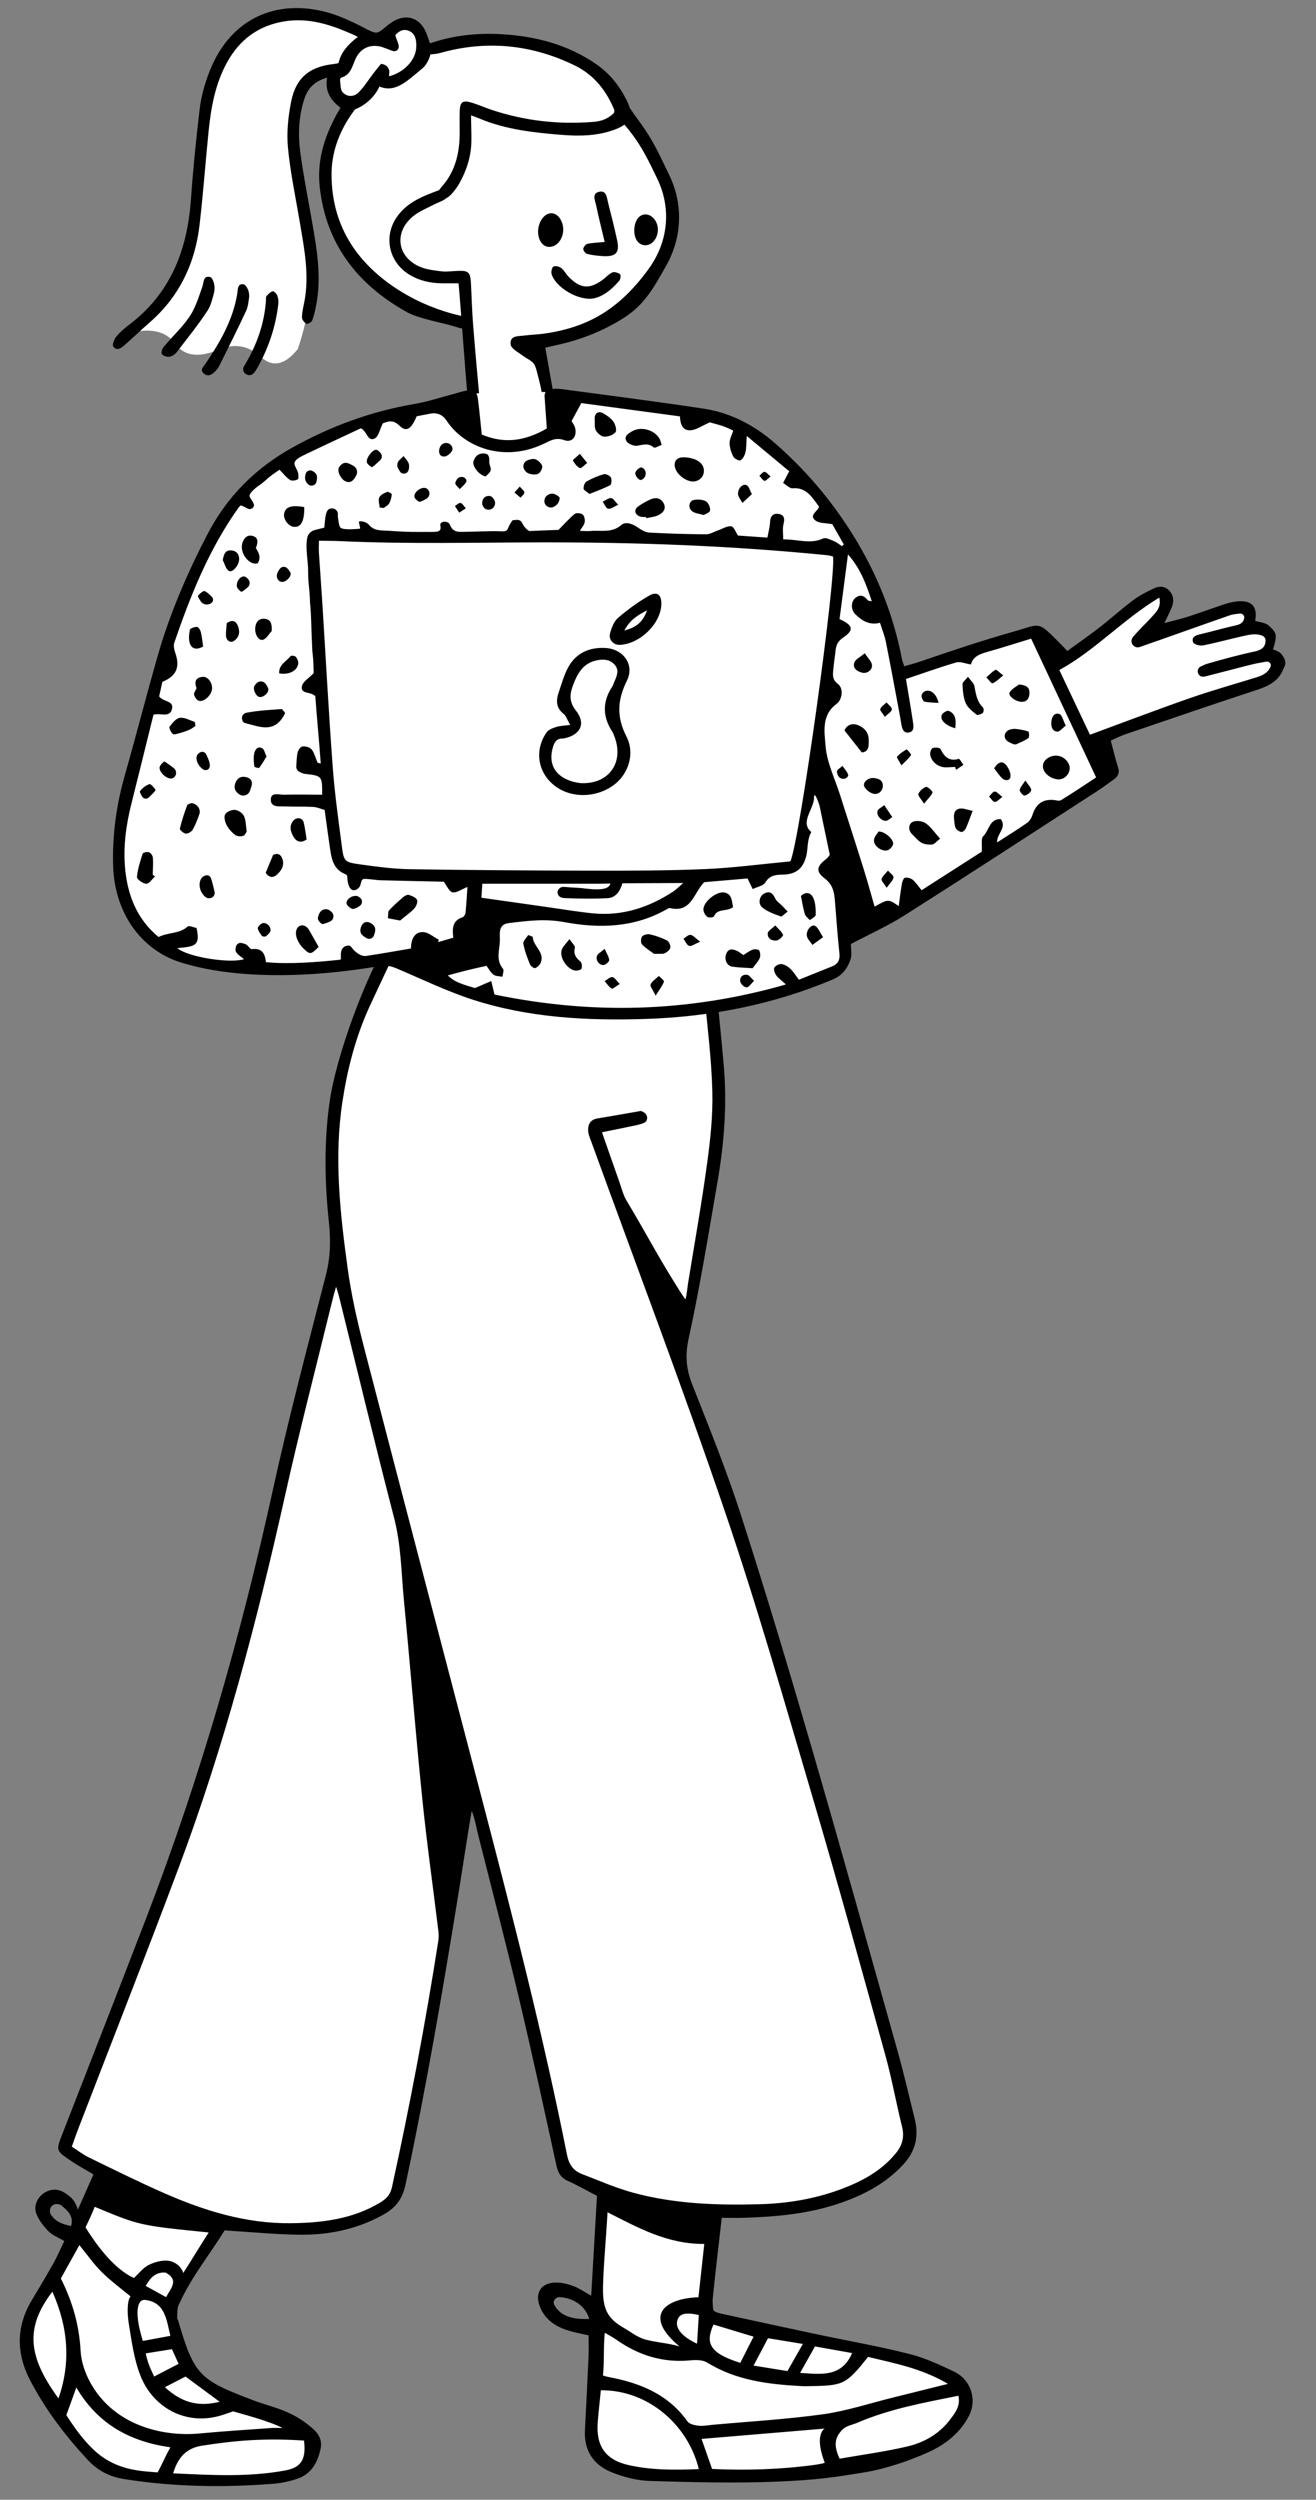 <svg viewBox="129.774 48.05 480.645 912.95" xmlns="http://www.w3.org/2000/svg" overflow="visible">
    <rect x="129.774" y="48.05" width="480.645" height="912.95" fill="#808080" stroke="none"/>
    <g id="Master/Character/Standing" stroke="none" stroke-width="1" fill="none" fill-rule="evenodd">
        <g id="Bottom/Standing" transform="translate(39, 389) scale(1 1)">
            <g id="Bottom/Standing/Crossed legs" stroke="none" stroke-width="1" fill="none" fill-rule="evenodd">
                <path d="M101,519.009 L117.455,548.028 C127.111,559.332 139.438,564.983 154.437,564.983 C176.935,564.983 199.279,565.696 204.402,557.863 C209.524,550.03 192.936,539.519 188.048,539.519 C183.161,539.519 161.818,527.875 159.965,524.943 C158.73,522.988 156.554,515.34 153.437,501.997 L172.765,470.976 C208.79,474.077 229.723,470.8 235.564,461.144 C241.405,451.488 249.031,407.325 258.442,328.654 L264.147,314.311 L297.506,451.825 L312.844,459.148 L309.362,486.253 L306.364,551.371 C311.028,560.484 325.021,564.373 348.343,563.039 C383.327,561.037 428.964,563.039 442.516,540.768 C451.365,528.263 420.64,516.674 350.342,506 L352.608,466.973 C389.078,467.009 412.756,458.353 423.642,441.005 C423.642,440.048 416.306,411.744 401.633,356.091 L357.191,205.599 L337.47,152.019 L345.518,124.317 C352.504,86.722 355.243,63.663 353.732,55.142 C351.467,42.36 351.169,9.614 348.343,3.925 C346.46,0.133 309.173,-0.912 236.482,0.792 C222.995,26.825 215.794,44.941 214.881,55.142 C213.512,70.443 213.512,109.886 214.881,120.687 C212.265,129.402 199.788,179.414 177.45,270.724 C140.037,379.419 119.443,435.833 115.668,439.964 C111.893,444.096 116.947,448.049 130.83,451.825 L111.567,488.988 L102.186,506 L101,519.009 Z" id="Fill" fill="#FFF"/>
                <path d="M438.036,542.373 C434.046,547.81 428.449,551.065 422.163,552.532 C413.952,554.449 405.559,555.57 397.43,557 C395.1,552.046 395.713,549.048 398.574,546.276 C399.945,544.948 402.025,544.658 403.76,543.921 C415.894,538.756 427.713,536.654 440.825,534 C441.59,537.79 439.702,540.101 438.036,542.373 M392,558.492 C391.324,558.783 389.367,559.111 387.941,559.303 C375.706,560.943 363.417,561.322 350.847,560.75 C349.503,556.915 348.359,553.649 347,549.772 C362.249,548.495 377.136,547.246 392,546 C392,546 387.961,547.956 392,558.492 M341.882,543.399 C334.805,533.453 324.524,529.314 313.054,527.174 C312.295,527.033 312.438,527.022 311,526.627 C311.523,521.424 311.124,516.395 311.666,511 C313.351,512.007 314.678,512.689 315.885,513.539 C324.005,519.253 332.894,522.061 342.934,521.078 C344.956,520.88 347.454,520.901 349.063,521.895 C359.615,528.414 371.372,529.834 383.359,530.48 C384.53,530.544 385.707,530.51 386.881,530.492 C398.891,530.299 399.803,529.843 407.826,519.829 C417.367,522.138 427.273,523.934 437,529.672 C429.681,531.493 423.353,533.078 417.02,534.641 C408.498,536.745 400.076,539.555 391.427,540.762 C378.092,542.625 364.601,543.387 351.175,544.609 C349.424,544.77 347.644,545.131 345.925,544.951 C344.511,544.802 342.587,544.391 341.882,543.399 M320.358,559.335 C311.852,557.413 308.372,552.292 309.092,543.543 C309.41,539.677 309.846,535.82 310.223,532.001 C327.657,531.891 342.142,544.808 346,560.806 C337.092,561.164 328.641,561.205 320.358,559.335 M346,504.516 C345.806,507.699 345.607,510.97 345.361,515 C339.866,512.479 337.361,509.302 338.139,506.559 C338.85,504.05 340.971,503.422 346,504.516 M311.021,493.827 C311.268,485.107 312.157,476.355 312.663,467 C323.927,472.7 334.521,478.653 348,478.566 C347.245,485.463 346.554,491.785 345.871,498.031 C333.073,498.504 325.724,505.061 338.967,516 C334.684,514.665 328.519,514.383 325.171,513.035 C322.848,512.098 320.802,510.487 318.606,509.224 C312.634,505.788 310.778,502.369 311.021,493.827 M351.365,508 C356.022,509.408 360.728,510.832 366,512.427 C364.223,515.938 362.666,519.009 361.152,522 C349.984,518.471 348.274,514.89 351.365,508 M384,515.086 C382.01,518.594 380.343,521.532 378.376,525 C374.462,524.365 370.563,523.734 366,522.994 C367.979,519.248 369.542,516.291 371.28,513 C375.455,513.685 379.371,514.327 384,515.086 M388.422,516 C393.293,516.87 397.488,517.619 402,518.425 C398.113,527.376 390.73,526.132 383,525.666 C385.042,522.025 386.609,519.232 388.422,516 M295.306,498.005 C300.423,498.333 304.675,501.375 306,505.963 C299.414,506.274 295.255,504.623 293.224,500.841 C292.49,499.473 293.66,497.9 295.306,498.005 M250.83,368.059 C246.128,398.136 240.455,428.026 233.948,457.766 C233.316,460.652 231.853,462.114 229.609,463.463 C219.529,469.518 208.411,470.877 196.948,470.996 C180.578,471.165 165.378,466.453 150.644,459.975 C141.362,455.894 132.274,451.369 123.152,446.937 C121.098,445.939 119.263,444.489 117,443.036 C117.835,440.714 118.509,438.718 119.266,436.755 C131.534,404.899 144.049,373.135 156.03,341.172 C172.702,296.699 184.725,250.881 195.04,204.565 C200.127,181.725 206.022,159.064 211.574,136.328 C211.985,134.637 212.731,131.583 213.522,129 C214.251,131.078 214.692,132.931 214.927,133.88 C221.504,160.38 227.843,186.94 234.703,213.366 C237.288,223.325 237.324,233.445 238.295,243.51 C240.62,267.594 242.535,291.72 244.986,315.79 C246.646,332.086 248.946,348.317 250.921,364.582 C251.06,365.723 251.007,366.922 250.83,368.059 M157.704,489.179 C156.853,486.388 154.172,484.909 152.188,484.7 C149.855,484.454 147.159,485.201 145.015,486.282 C143.019,487.287 141.542,489.295 139.686,491 C131.867,487.485 125.214,477.659 122,472.514 C122,472.514 124.225,468.09 125.346,465 C141.782,471.848 141.782,471.848 167,474.375 C163.932,479.127 160.592,484.705 157.704,489.179 M156,522.348 C153.188,523.811 150.558,525.178 147.055,527 C146.268,525.065 144.944,523.048 144,518.538 C147.589,517.962 150.512,517.492 153.576,517 C154.429,518.883 155.117,520.402 156,522.348 M171,536.212 C163.004,538.205 157.017,536.414 151,530.879 C154.011,529.328 156.465,528.064 158.534,527 C162.685,530.067 166.388,532.804 171,536.212 M144,493.903 C145.795,490.72 147.666,488.808 151.25,489.015 C156.16,491.705 153.386,494.464 151.422,498 C148.912,496.614 146.636,495.358 144,493.903 M153,512.131 C149.986,512.692 142.945,514 142.945,514 C140.21,505.142 140.894,501.475 141.79,499.969 C142.196,499.291 142.992,498.921 143.776,499.014 C151.035,499.872 151.521,506.018 153,512.131 M194,545.788 C192.579,545.788 191.151,545.7 189.737,545.802 C181.021,546.43 172.293,546.972 163.594,547.79 C150.339,549.035 132.416,544.982 123.727,529.136 C121.835,525.687 120.428,521.57 120.22,517.684 C119.722,508.391 117.324,499.772 113,491.184 C115.095,487.412 117.31,483.425 119.767,479 C122.764,482.669 125.071,486.002 127.899,488.812 C130.765,491.66 134.925,494.86 138.457,497.723 C137.183,499.16 137.208,503.897 137.782,507.472 C138.82,513.934 139.691,520.604 142.051,526.635 C146.794,538.746 159.124,544.99 171.507,541.192 C173.602,540.549 175.935,539.698 175.935,539.698 C177.868,540.355 188.545,542.996 194,545.788 M201.802,550.369 C202.711,557.526 200.504,560.258 194.975,561.285 C181.587,563.771 168.118,563.014 154,562.337 C155.871,556.198 159.059,553.111 164.562,552.245 C177.38,550.225 187.965,549.483 201.802,550.369 M129.176,557.034 C124.236,553.923 119.463,548.1 115,541.088 C116.064,538.149 117.181,535.06 118.65,531 C126.601,544.479 138.259,550.728 153,552.846 C151.202,556.039 149.715,559.563 148.34,562 C143.364,561.589 136.223,561.472 129.176,557.034 Z M112.138,535 C101.384,520.219 99.469,509.563 109.909,496 C115.689,509.074 116.708,521.766 112.138,535 M109.191,467.537 C108.948,467.102 108.97,466.534 109.075,465.926 C109.277,464.735 110.411,463.892 111.679,464.011 C112.273,464.068 112.81,464.187 113.174,464.49 C115.381,466.333 117.82,468.314 116.732,472 C113.411,471.416 110.686,470.21 109.191,467.537 M422.851,518.737 C411.535,515.89 400.013,513.874 388.589,511.452 C377.55,509.112 366.53,506.69 355.499,504.317 C353.989,503.992 352.031,503.64 351.286,502.726 C351.286,502.726 350.93,500.057 351.094,498.426 C352.07,488.766 353.233,479.126 354.375,469.033 C357.431,469.033 359.928,469.1 362.42,469.022 C374.533,468.647 386.542,467.546 398.084,463.488 C406.633,460.481 414.419,456.355 420.717,449.516 C425.314,444.523 426.401,439.057 424.823,432.749 C422.791,424.613 420.929,416.429 418.663,408.358 C408.33,371.538 398.083,334.691 387.408,297.969 C379.075,269.309 370.515,240.705 361.372,212.297 C356.177,196.153 349.78,180.385 343.568,164.59 C341.365,158.985 340.961,153.995 342.296,147.88 C346.413,129.023 349.501,109.935 352.791,90.902 C355.227,76.817 356.378,62.619 355.125,48.322 C354.239,38.208 353.193,28.106 352.22,17.999 C351.663,12.205 351.11,6.412 350.495,0 L350.432,0 C348.607,0 347.043,1.197 346.429,2.919 C346.345,3.156 346.252,3.394 346.151,3.636 C346.108,3.738 346.056,3.84 346.009,3.943 C346.024,3.939 346.038,3.936 346.053,3.931 C346.797,10.71 347.539,16.652 348.085,22.612 C349.154,34.276 350.64,45.938 350.941,57.627 C351.167,66.354 350.231,75.181 349.046,83.858 C347.041,98.553 344.438,113.165 342.059,127.807 C341.906,128.746 341.607,132.007 341.122,133.6 C340.028,132.236 337.659,128.321 337.028,127.311 C330.731,117.222 325.823,107.837 319.679,97.658 C318.393,95.525 317.789,92.97 316.943,90.584 C314.869,84.732 312.837,78.866 310.635,72.568 C314.143,71.853 317.318,71.234 320.48,70.554 C322.383,70.145 324.356,69.852 326.116,69.09 C326.299,69.01 326.461,68.883 326.608,68.721 C327.548,67.693 327.183,66.01 325.972,65.322 C325.688,65.16 325.4,65.004 325.106,64.859 C324.808,64.712 324.339,64.875 323.957,64.941 C318.974,65.799 314,66.706 309.009,67.516 C306.31,67.953 305.459,69.779 305.588,72.118 C305.66,73.437 306.275,74.744 306.739,76.023 C323.049,120.952 340.052,165.642 355.465,210.876 C367.288,245.572 377.364,280.879 387.735,316.056 C396.892,347.119 405.473,378.354 414.109,409.567 C416.501,418.209 418.084,427.071 420.234,435.783 C421.167,439.566 420.315,442.592 417.887,445.536 C412.467,452.109 405.277,455.858 397.516,458.719 C388.101,462.188 378.271,463.779 368.316,464.058 C352.708,464.496 337.097,463.975 321.924,459.827 C315.571,458.091 309.477,455.389 303.303,453.029 C300.156,451.825 298.558,449.503 297.873,446.063 C289.137,402.219 277.997,358.947 266.711,315.713 C252.37,260.781 237.914,205.88 223.676,150.923 C221.232,141.491 219.076,131.918 217.752,122.277 C214.966,102.005 212.716,81.655 215.877,61.159 C217.7,49.33 220.651,37.845 225.621,26.93 C227.302,23.235 235.258,6.377 236.876,2.92 C236.882,2.92 236.887,2.92 236.892,2.919 C236.673,2.312 236.397,1.72 236.085,1.137 C235.492,0.027 233.903,0.006 233.246,1.078 L233.23,1.105 C224.246,15.651 213.478,44.871 211.132,61.649 C209.091,76.247 209.354,90.865 210.905,105.475 C211.59,111.929 211.482,118.176 209.837,124.59 C203.098,150.862 196.14,177.1 190.343,203.587 C178.76,256.503 163.835,308.381 144.416,358.941 C134.201,385.536 123.781,412.053 113.474,438.614 C111.22,444.423 111.218,444.504 116.459,448.072 C119.132,449.894 121.996,451.434 124.893,453.173 C123.096,457.165 120.948,462.185 119.218,466.033 C118.029,462.242 116.435,461.317 114.736,460.127 C112.308,458.427 109.649,458.265 107.036,459.851 C104.588,461.338 102.941,464.576 104.024,467.449 C104.933,469.862 106.687,472.1 108.518,473.972 C109.94,475.427 112.058,476.2 114.247,477.501 C112.92,480.258 111.797,482.925 110.394,485.435 C107.823,490.034 105.122,494.562 102.412,499.08 C96.56,508.835 96.673,518.649 101.899,528.608 C107.475,539.235 114.679,548.666 122.805,557.427 C126.375,561.278 130.736,563.583 135.963,564.416 C154.155,567.315 172.426,567.597 190.744,566.142 C193.627,565.913 196.541,565.257 199.293,564.349 C204.483,562.637 206.797,558.381 207.858,553.373 C208.854,548.669 205.428,546.214 202.367,543.887 C200.07,542.142 197.434,540.731 194.763,539.625 C191.173,538.138 187.361,537.2 183.718,535.83 C163.649,528.289 161.724,526.677 155.822,506.498 C155.712,506.124 155.446,505.748 155.473,505.39 C155.586,503.893 155.425,502.243 156.005,500.934 C160.532,490.726 167.615,482.14 172.79,473.628 C182.779,474.226 191.694,475.136 200.615,475.2 C211.046,475.276 221.096,473.167 230.427,468.077 C235.092,465.532 237.694,462.49 238.916,456.755 C246.36,421.801 252.383,386.603 258.102,351.343 C259.597,342.127 261.468,329.62 263.042,320.417 C264.203,323.077 264.822,326.831 265.234,328.463 C270.287,348.521 275.509,368.54 280.281,388.665 C285.1,408.979 289.517,429.39 293.966,449.791 C294.558,452.508 295.547,454.372 298.163,455.548 C301.681,457.131 305.045,459.058 308.815,461.014 C308.12,472.972 307.426,484.913 306.698,497.462 C303.989,495.961 302.231,494.707 300.276,493.979 C298.309,493.246 296.154,492.699 294.072,492.664 C288.478,492.569 285.923,496.341 287.996,501.548 C289.895,506.316 293.8,508.827 298.479,510.235 C300.846,510.948 303.295,511.383 305.744,511.952 C305.744,514.779 305.838,517.301 305.727,519.816 C305.325,528.785 304.85,537.752 304.411,546.718 C304.051,554.067 307.565,559.279 314.072,561.914 C318.497,563.705 323.423,564.992 328.162,565.128 C343.356,565.568 358.58,566.003 373.772,565.402 C389.185,564.793 395.319,563.813 406.82,561.927 C414.137,560.726 422.952,557.745 429.782,554.658 C436.097,551.803 441.335,547.698 444.608,541.461 C447.762,535.449 445.377,528.144 439.262,525.214 C433.957,522.671 428.509,520.161 422.851,518.737 Z" id="Stroke" fill="#000"/>
            </g>
        </g>
        <g id="Head" transform="translate(195, 0) scale(1 1)">
            <g id="Head/Ponytail" stroke="none" stroke-width="1" fill="none" fill-rule="evenodd">
                <path d="M46.117,53.139 C60.806,54.413 71.57,58.441 78.408,65.224 L77,58.993 L77.727,58.69 C82.724,56.643 85.757,56.169 86.826,57.267 C87.946,58.418 89.181,61.843 90.531,67.543 C101.459,63.37 109.667,61.551 115.154,62.085 L116.278,62.201 C125.606,63.218 150.739,67.177 156.826,77.52 C159.636,82.296 161.411,85.981 162.15,88.576 C176.486,102.658 182.088,119.248 178.957,138.344 C176.085,155.865 160.715,166.988 132.848,171.714 L132,171.855 L134.132,194.884 C135.321,197.133 136,199.732 136,202.5 C136,211.06 129.508,218 121.5,218 C113.492,218 107,211.06 107,202.5 C107,200.113 107.505,197.853 108.406,195.833 L108.296,192.242 C107.919,180.503 107.434,171.098 106.841,164.024 L104.808,166.666 L103.417,166.265 C84.579,160.776 72.878,154.69 68.315,148.009 L67.514,146.809 C60.423,136.313 46.254,119.293 60.754,87.1 C56.456,81.35 55.369,76.804 57.494,73.461 C51.546,73.662 47.754,75.317 46.117,78.426 L45.968,78.714 C43.55,83.507 40.35,94.943 45.941,121.735 L46.117,122.568 C50.084,141.2 49.23,158.847 43.553,175.508 C38.901,181.315 34.46,182.334 30.229,178.564 L30.018,178.371 C25.723,174.376 20.768,173.422 15.153,175.508 C7.722,178.796 2.326,178.237 -1.034,173.831 L-1.209,173.596 C-4.555,168.976 -10.243,167.688 -18.272,169.732 L-16.761,168.263 C-5.049,156.821 1.691,148.883 3.458,144.449 C6.221,137.516 9.136,77.999 13.144,73.461 C17.152,68.923 24.082,51.228 46.117,53.139 Z" id="Path" fill="#FFF"/>
                <path d="M53.018,52.219 C58.231,53.46 63.224,55.922 68.069,58.325 C72.391,60.468 72.213,60.743 75.846,57.695 C76.948,56.77 78.156,55.887 79.457,55.295 C83.763,53.339 87.835,54.804 89.991,59.062 C90.709,60.478 91.133,62.043 91.822,63.889 C100.343,60.947 108.965,60.048 117.709,60.532 C130.248,61.225 142.079,64.253 152.58,71.519 C157.501,74.925 161.059,79.469 163.683,84.73 C164.163,85.694 164.519,86.583 164.747,87.405 C165.565,88.653 166.584,90.127 167.888,91.878 C173.487,99.394 175.666,104.742 179.183,111.941 C184.176,122.165 184.176,134.344 178.024,145.195 C173.546,153.096 170.232,159.302 162.605,164.152 C154.868,169.072 146.435,172.325 137.468,174.211 C136.434,174.429 135.411,174.701 133.935,175.055 C134.886,180.408 135.801,185.544 136.71,190.682 C137.089,192.826 137.468,194.971 137.822,197.12 C138.113,198.889 138.844,201.268 136.51,201.736 C134.34,202.261 133.887,199.266 133.416,196.646 C132.455,191.305 132.869,191.745 131.802,187.476 C130.15,180.871 130.311,180.858 127.47,179.075 C126.812,178.785 124.847,177.312 123.461,176.388 C122.816,175.959 122.228,175.455 121.739,174.854 C121.33,174.351 121.208,174.027 121.259,173.13 C121.404,170.569 124.112,170.88 126.008,170.623 C128.345,170.307 130.718,170.262 133.056,169.951 C150.001,167.693 161.261,160.475 171.493,146.526 C179.332,135.84 179.799,123.468 174.744,113.148 C171.743,107.021 168.969,100.658 162.827,93.568 C161.969,94.215 160.857,94.789 159.482,95.312 C153.25,97.681 146.672,97.847 140.12,97.322 C129.79,96.495 119.492,95.391 109.793,91.302 C109.181,91.044 109.793,91.302 106.82,90.177 C106.82,93.278 107.001,96.998 106.934,99.848 C106.808,105.228 105.213,110.217 102.617,114.883 C101.83,116.298 100.845,117.643 99.751,118.835 C99.179,119.458 98.487,120.131 97.737,120.437 C97.672,120.514 97.602,120.581 97.528,120.637 C96.245,121.59 94.6,122.038 93.162,122.801 C90.61,124.154 87.819,125.246 85.626,127.052 C78.415,132.989 79.874,142.203 88.528,145.634 C90.838,146.55 93.442,146.815 95.942,147.134 C97.542,147.338 99.202,147.14 100.831,147.045 C106.199,146.732 106.592,147.113 106.837,152.653 C107.053,157.546 107.228,162.444 107.621,167.323 C108.451,177.626 109.387,187.921 110.341,198.213 C110.431,199.186 110.672,200.173 110.449,201.151 C110.039,202.952 107.454,203.005 106.841,201.262 C106.398,200.002 106.021,198.837 105.919,197.648 C105.075,187.774 104.317,177.892 103.563,168.011 C102.904,167.934 102.227,167.729 101.659,167.543 C96.838,165.971 87.828,164.505 83.446,162.072 C65.385,152.041 53.772,137.232 51.534,116.172 C50.436,105.837 53.724,96.451 59.132,87.39 C55.734,84.81 53.338,81.597 54.238,76.413 C49.249,77.808 47.053,80.652 45.849,84.428 C43.823,90.782 43.589,97.347 44.47,103.855 C45.565,111.945 47.148,119.971 48.568,128.016 C50.435,138.588 52.358,149.154 50.172,159.922 C49.814,161.69 49.446,163.488 48.763,165.141 C48.508,165.758 47.029,166.524 46.654,166.301 C45.895,165.852 45.061,164.773 45.061,163.954 C45.062,162.164 45.51,160.363 45.87,158.586 C47.905,148.524 45.857,138.699 44.206,128.846 C42.707,119.895 40.793,110.981 39.943,101.968 C39.424,96.461 40.008,90.686 41.095,85.23 C42.869,76.329 47.894,72.35 56.91,71.4 C57.446,71.344 57.972,71.192 58.406,71.105 C58.951,68.838 60.106,65.564 65.462,61.548 C64.526,60.961 62.614,60.182 61.36,59.653 C54.082,56.586 46.646,54.535 38.593,55.858 C29.116,57.415 22.27,62.54 17.698,70.839 C13.401,78.64 11.853,87.216 10.969,95.93 C9.814,107.314 8.987,118.735 7.672,130.099 C6.048,144.138 0.367,156.24 -10.427,165.692 C-13.571,168.446 -16.604,171.327 -19.732,174.101 C-20.986,175.213 -22.616,176.379 -23.868,174.564 C-24.322,173.907 -23.519,171.914 -22.745,170.981 C-21.368,169.32 -19.672,167.875 -17.942,166.559 C-2.931,155.136 3.163,139.4 4.478,121.166 C5.288,109.938 6.391,98.723 7.743,87.548 C8.261,83.268 9.486,78.984 10.995,74.927 C17.951,56.227 33.679,47.617 53.018,52.219 Z M23.69,151.889 C24.114,151.955 24.487,152.346 24.823,152.843 C25.642,154.052 25.928,155.551 25.721,156.996 C25.473,158.725 25.305,160.194 24.716,161.467 C21.532,168.343 18.108,175.109 14.74,181.899 C14.425,182.534 13.916,183.091 13.428,183.62 C12.219,184.929 10.68,185.774 9.18,184.441 C7.682,183.112 9.085,181.985 9.904,180.773 C15.19,172.951 19.875,164.835 21.429,155.321 C21.684,153.76 21.447,151.541 23.69,151.889 Z M36.074,156.042 C36.436,157.025 36.533,158.199 36.407,159.251 C35.4,167.635 32.744,175.493 28.534,182.806 C28.211,183.368 27.857,183.901 27.426,184.359 C25.664,186.234 22.573,184.016 23.897,181.808 C23.903,181.798 23.908,181.788 23.915,181.778 C28.416,174.388 31.311,166.48 31.91,157.796 C31.947,157.255 31.821,156.55 32.11,156.211 C32.738,155.472 33.51,154.652 34.376,154.41 C34.783,154.297 35.817,155.341 36.074,156.042 Z M11.524,149.222 C11.928,149.317 12.244,149.785 12.524,150.388 C13.232,151.909 13.314,153.642 12.871,155.26 C12.241,157.565 11.729,159.727 10.584,161.473 C7.124,166.751 3.148,171.695 -0.719,176.696 C-1.333,177.489 -2.426,178.211 -3.387,178.349 C-4.275,178.477 -5.674,178.034 -6.112,177.361 C-6.462,176.826 -5.964,175.349 -5.393,174.666 C-2.276,170.936 1.383,167.592 4.062,163.584 C6.212,160.367 7.379,156.447 8.685,152.734 C9.271,151.069 8.946,148.616 11.524,149.222 Z M95.462,67.414 C94.021,67.82 91.982,67.908 91.982,67.908 C91.982,67.908 91.27,71.183 89.016,73.048 C83.337,77.747 79.202,82.041 73.34,79.659 C71.482,83.836 67.668,86.76 64.447,87.993 C64.447,87.993 63.582,89.113 62.788,90.296 C58.431,96.789 55.842,104.027 55.858,111.789 C55.879,121.775 58.522,131.133 64.496,139.415 C73.108,151.354 88.053,159.949 102.604,163.266 C102.798,163.311 103.002,163.352 103.21,163.394 C103.032,161.073 102.854,158.752 102.675,156.432 L102.626,155.82 C102.525,154.59 102.405,153.294 102.254,151.526 C100.17,151.526 98.248,151.54 96.326,151.524 C92.001,151.487 87.901,150.586 84.2,148.301 C76.934,143.818 74.796,134.744 79.502,127.621 C83.277,121.908 89.246,119.695 95.177,117.477 C95.5,116.927 95.992,116.39 96.441,115.868 C100.649,110.965 102.321,105.088 102.605,98.775 C102.76,95.328 102.542,91.864 102.686,88.416 C102.817,85.282 103.804,84.586 106.847,85.485 C109.453,86.256 111.952,87.381 114.536,88.237 C126.589,92.229 138.953,93.577 151.6,92.556 C154.395,92.33 156.817,91.473 158.911,89.38 L159.094,89.192 C159.049,88.936 159.079,88.661 159.2,88.343 C156.266,81.162 151.695,75.376 144.759,71.987 C128.968,64.273 112.482,62.623 95.462,67.414 Z M79.149,60.922 C79.677,62.869 80.776,64.621 80.307,65.68 C79.407,67.716 77.536,66.316 76.062,65.858 C75.202,65.59 74.375,65.18 73.499,65.008 C69.957,64.316 66.968,65.515 65.13,68.606 C63.47,71.401 63.361,75.291 59.391,76.405 C59.166,76.468 58.911,77.051 58.957,77.347 C59.193,78.854 59.042,80.788 59.923,81.75 C61.563,83.54 64.084,83.518 65.766,81.789 C67.885,79.612 69.512,76.96 71.384,74.538 C72.215,73.463 73.08,72.415 73.942,71.365 C74.085,71.405 74.229,71.434 74.375,71.455 C76.009,71.693 77.207,73.124 76.939,74.753 C76.874,75.147 76.847,75.54 76.901,75.916 C82.588,74.401 86.771,69.779 86.825,64.975 C86.849,62.783 86.573,60.443 84.274,59.389 C81.931,58.315 80.242,59.627 79.149,60.922 Z" id="Stroke" fill="#000"/>
            </g>
        </g>
        <g id="Body" transform="translate(28, 114) scale(1 1)">
            <g id="Body/Computer" stroke="none" stroke-width="1" fill="none" fill-rule="evenodd">
                <path d="M267.484,81.765 L239.447,85.88 L196.246,106.789 L178.22,130.763 L162.528,168.344 L151.078,210.503 L144,234.288 L146.406,257.552 L152.131,275.082 L175.915,286.294 L220.244,286.294 L253.891,284.453 L263.198,290.349 L278.411,297.498 L311.741,303 L357.33,303 L409.408,287.437 L411.546,276.479 L448.011,254.814 L507.193,215.177 L503.444,201.156 L565.55,180.855 L569,174.196 L564.584,171.71 L565.55,165.442 L558.73,162.826 L556.478,154.397 L522.879,164.312 L527.94,152.702 L524.93,149.61 L491.159,173.399 L477.784,165.442 L431.676,179.714 L427.429,172.074 L416.831,140.777 L398.199,110.687 L373.547,90.038 L347.441,83.046 L307.825,79.013 L302.974,77.303 C287.843,76.702 278.145,76.995 273.881,78.181 C269.616,79.367 267.484,80.562 267.484,81.765 Z" id="Fill" fill="#FFF"/>
                <path d="M298.816,80.025 C316.217,81.126 333.628,82.132 351.007,83.531 C361.017,84.337 369.997,88.326 377.97,94.367 C389.768,103.303 399.937,113.718 408.68,125.811 C418.417,139.278 425.401,153.784 429.66,169.732 C429.843,170.416 430.178,171.059 430.661,172.27 C432.698,171.524 434.589,170.894 436.448,170.107 C447.343,165.498 458.271,160.952 469.402,156.946 C479.567,153.29 477.843,152.136 486.805,159.941 C487.619,160.65 488.406,161.387 489.691,162.552 C493.456,159.381 497.237,156.351 500.842,153.125 C504.768,149.611 508.424,145.791 512.408,142.346 C514.578,140.471 517.109,138.969 519.62,137.55 C521.435,136.526 523.509,136.364 525.223,137.917 C527.026,139.55 527.36,141.675 526.644,143.919 C526.095,145.641 525.359,147.302 524.345,149.924 C527.528,148.822 530.158,148.026 532.698,147.006 C536.954,145.294 541.142,143.417 545.377,141.653 C546.425,141.215 547.496,140.835 548.592,140.542 C554.775,138.885 558.051,140.756 557.36,146.775 C558.403,147.088 560.886,147.21 561.911,147.833 C563.246,148.644 564.887,150.143 565.189,151.389 C565.585,153.028 564.575,156.736 564.575,156.736 C567.562,157.566 567.686,158.058 568.652,159.349 C569.127,159.983 569.447,160.744 569.439,161.538 C569.431,162.344 569.12,162.827 568.879,163.595 C567.504,167.964 564.144,170.101 560.055,171.77 C544.261,178.215 528.552,184.863 512.827,191.476 C511.169,192.173 509.622,193.133 507.8,194.089 C508.937,197.393 509.937,200.623 511.172,203.76 C511.905,205.624 511.37,206.935 509.994,208.081 C507.899,209.825 505.817,211.591 503.639,213.228 C481.553,229.819 459.527,246.49 437.298,262.887 C431.349,267.274 424.766,270.8 418.305,274.825 C418.415,276.608 419.048,278.719 418.545,280.51 C417.637,283.747 416.126,286.428 412.572,288.221 C391.373,298.92 368.961,304.942 345.391,307.353 C324.1,309.529 302.896,309.913 282.018,304.752 C272.367,302.365 263.052,298.603 253.621,295.36 C251.523,294.637 249.663,294.259 247.354,294.815 C231.417,298.654 215.239,301.154 198.842,301.161 C190.912,301.164 182.806,300.467 175.089,298.719 C159.771,295.248 149.227,282.086 147.521,265.252 C146.382,254.014 147.142,242.84 149.486,231.744 C152.601,216.999 155.282,202.161 158.416,187.421 C161.75,171.738 167.028,156.681 173.409,141.969 C179.612,127.669 189.275,116.556 202.312,108.084 C215.699,99.382 229.988,92.975 245.513,89.192 C250.413,87.998 255.125,86.031 259.921,84.415 C261.296,83.951 262.638,83.341 264.047,83.032 C267.009,82.385 267.985,83.008 268.585,86.029 C269.396,90.109 270.054,94.219 270.832,98.62 C279.647,101.612 287.049,99.683 294.382,94.751 C293.852,90.996 293.32,87.222 292.737,83.085 C292.533,81.644 293.575,80.32 295.024,80.184 C296.407,80.055 297.617,79.95 298.816,80.025 Z M401.163,223.088 C400.754,227.587 396.801,231.899 401.022,235.041 C399.633,237.964 400.275,241.168 399.804,243.852 C398.971,248.595 396.464,250.827 391.883,251.262 C389.366,251.502 386.991,251.72 385.563,254.589 C384.931,255.858 382.76,256.36 381.117,257.308 C380.187,255.681 379.597,254.651 378.977,253.569 C373.427,254.439 368.06,255.28 363.267,256.031 C359.646,260.317 359.44,267.618 351.431,266.339 C351.001,266.272 350.451,266.772 349.997,267.068 C338.741,274.428 326.198,275.62 313.328,274.149 C306.121,273.324 299.768,274.632 293.09,275.926 C289.137,276.692 290.208,280.118 290.323,282.479 C290.495,285.976 289.223,289.654 292.188,292.721 C292.674,293.224 292.213,294.639 292.19,295.632 C291.057,295.476 289.716,295.644 288.844,295.082 C287.716,294.356 286.962,293.048 286.097,292.048 C283.594,292.805 281.335,293.454 279.1,294.178 C276.803,294.923 274.53,295.741 272.247,296.527 C274.057,298.108 275.874,298.786 277.735,299.312 C279.629,299.846 281.566,300.228 282.477,300.442 C284.978,299.147 286.59,298.312 288.202,297.476 C288.654,298.894 289.105,300.312 289.741,302.31 C325.356,307.115 360.297,304.06 395.674,291.219 C393.768,289.704 392.65,289.074 391.906,288.144 C391.322,287.411 390.718,286.111 391.001,285.426 C391.315,284.666 392.647,283.863 393.497,283.901 C394.639,283.955 395.907,284.599 396.825,285.353 C398.057,286.361 399.005,287.717 400.281,289.156 C404.235,287.233 408.138,285.332 412.044,283.435 C414.129,282.423 414.769,280.884 414.36,278.546 C413.264,272.293 412.346,266.007 411.417,259.726 C410.937,256.478 410.275,253.671 407.071,251.578 C403.514,249.256 403.843,247.335 407.239,244.388 C407.627,244.052 407.869,243.548 408.345,242.892 C406.703,237.067 405.038,231.139 403.346,225.219 C403.202,224.715 400.731,218.839 401.163,223.088 Z M349.154,291.357 C349.862,292.016 351.271,292.873 351.151,293.299 C350.726,294.799 349.778,296.152 348.474,298.602 C347.287,296.504 346.084,295.279 346.341,294.646 C346.857,293.378 348.17,292.435 349.154,291.357 Z M332.237,292.945 C333.084,292.988 333.872,294.212 335.101,295.276 C333.754,296.202 332.683,297.342 332.276,297.14 C331.205,296.61 330.424,295.495 329.527,294.613 C330.433,294.01 331.363,292.902 332.237,292.945 Z M306.295,84.618 C305.14,87.168 304.179,89.288 303.21,91.428 C303.697,92.147 304.201,92.698 304.485,93.346 C305.851,96.465 304.144,99.451 301.081,98.566 C297.907,97.647 296.02,99.053 293.719,100.362 C279.891,108.234 264.993,103.924 257.687,94.49 C255.996,92.305 254.038,91.677 251.505,92.323 C249.927,92.725 248.358,93.159 246.658,93.615 C246.398,94.287 246.173,94.957 245.884,95.6 C244.503,98.663 242.963,99.496 240.612,97.472 C238.022,95.242 236.118,96.341 234.488,97.055 C233.522,99.415 233.291,101.915 232.001,102.724 C229.424,104.338 229.062,100.389 226.624,99.409 C219.994,103.106 213.17,106.861 206.409,110.725 C205.198,111.416 203.643,112.409 203.352,113.544 C203.09,114.57 204.453,115.947 204.879,117.242 C205.132,118.013 205.268,119.457 204.913,119.665 C204.126,120.121 202.745,120.415 202.058,120.01 C200.588,119.144 199.404,117.791 198.042,116.585 C196.908,117.507 195.889,118.264 194.951,119.112 C193.604,120.332 192.418,121.751 190.979,122.841 C189.536,123.936 187.431,126.174 187.804,127.046 C188.187,127.939 189.304,128.97 189.624,129.971 C189.631,129.994 189.636,130.028 189.64,130.07 C189.736,131.208 188.516,132.017 187.466,131.565 C186.475,131.138 185.428,130.606 184.782,130.606 C184.396,131.048 184.254,131.172 184.16,131.323 C174.433,147.131 168.827,164.569 164.101,182.337 C163.784,183.528 164.369,185.096 164.883,186.347 C166.849,191.137 165.627,194.494 160.768,196.829 C160.495,198.667 160.208,200.597 159.966,202.227 C161.593,204.244 165.745,203.287 164.906,206.751 C164.169,209.797 160.906,208.166 158.361,209.042 C156.474,219.846 154.573,230.906 152.603,241.954 C151.222,249.697 150.664,257.469 151.862,265.272 C153.402,275.3 157.462,283.901 165.878,289.914 C169.372,287.853 173.439,288.284 176.183,285.363 C176.673,284.841 178.467,285.543 179.491,285.659 C181.408,292.163 179.347,292.401 173.007,293.479 C176.865,296.455 192.569,297.818 197.577,295.81 C196.442,294.938 195,294.312 194.407,293.224 C194.142,292.738 194.207,292.075 194.333,291.377 C194.496,290.476 195.336,289.848 196.243,289.978 C196.812,290.058 197.371,290.166 197.891,290.37 C198.744,290.707 199.554,292.084 200.162,291.955 C203.746,291.197 205.116,293.158 205.616,296.337 C214.099,296.592 224.565,294.993 232.596,293.553 C233.483,293.394 231.583,290.007 234.115,288.488 C236.876,287.548 235.604,288.959 239.1,290.937 C239.937,291.409 241.074,291.714 241.934,291.527 C246.872,290.45 252.961,288.932 258.113,287.666 C257.95,284.365 258.893,281.529 262.129,281.377 C264.052,281.288 266.055,282.897 268.023,283.743 C267.968,284.048 267.913,284.353 267.859,284.656 C269.665,283.986 271.471,283.317 273.276,282.647 C272.624,279.253 272.525,276.44 276.079,275.003 C276.585,274.798 277.079,273.88 277.099,273.276 C277.2,270.154 277.146,267.026 277.146,263.803 C274.937,264.865 273.269,266.353 271.855,266.142 C270.591,265.952 269.607,263.89 268.36,262.5 C260.775,262.858 252.98,263.25 245.182,263.584 C243.769,263.644 240.549,263.298 239.221,263.534 C237.855,263.779 238.661,265.788 237.424,267.043 C235.418,269.075 233.489,267.454 233.092,262.985 C232.778,262.214 231.979,262.193 231.369,261.909 C227.508,260.101 226.8,256.502 226.015,252.936 C225.043,248.519 224.139,244.088 223.146,239.375 C221.675,239.082 220.281,238.554 218.897,238.577 C215.45,238.631 212.01,239.022 208.562,239.111 C206.52,239.163 203.473,239.953 203.273,237.018 C203.074,234.107 206.168,235.048 207.92,234.879 C212.557,234.425 217.218,234.218 221.861,233.913 C221.405,227.03 221.324,227.007 215.084,226.75 C214.364,226.72 213.655,226.431 212.952,226.126 C212.215,225.806 211.733,225.082 211.717,224.279 C211.682,222.493 211.611,220.903 211.805,219.345 C211.921,218.416 212.673,217.013 213.385,216.839 C214.426,216.585 216.006,216.893 216.782,217.595 C217.886,218.595 218.64,221.108 219.445,222.439 C219.884,222.286 220.098,222.673 220.536,222.523 C219.47,214.764 217.9,205.744 216.868,198.244 C215.207,196.45 211.371,198.012 211.719,194.883 C211.906,193.203 214.091,191.744 215.662,189.837 C215.405,187.548 215.487,186.351 214.618,181.838 C213.353,171.273 213.502,169.988 212.557,164.345 C211.895,157.929 211.357,157.508 211.066,152.984 C210.806,148.952 209.45,144.952 209.863,140.787 C210.005,139.343 211.008,138.123 212.388,137.672 L215.852,136.537 C215.88,131.095 216.134,129.451 218.2,129.327 C219.414,129.256 220.496,130.252 220.45,131.468 C220.441,131.715 220.454,131.958 220.506,132.194 C220.83,133.656 221.09,135.909 222.011,136.288 C223.468,136.887 227.09,136.282 228.83,136.024 C229.213,135.965 227.993,133.517 228.41,133.395 C229.642,133.038 231.416,133.727 231.886,134.24 C234.088,136.649 236.798,136.031 239.423,136.038 C243.118,136.048 246.819,135.994 250.502,135.69 C257.025,135.151 258.788,135.667 258.045,132.776 C257.637,131.191 260.761,130.665 261.532,132.294 C262.951,135.292 265.231,134.612 267.479,134.448 C270.195,134.251 277.201,133.423 279.914,133.395 C283.652,133.358 281.946,132.488 284.234,129.095 C284.308,128.986 285.142,128.875 285.952,128.792 C286.724,128.714 287.439,129.135 287.812,129.815 C288.959,131.899 290.6,132.56 290.6,132.56 C293.477,132.204 298.772,131.653 301.212,131.4 C303.203,129.089 304.811,126.965 306.724,125.165 C307.268,124.653 308.966,124.71 309.647,125.192 C310.306,125.659 310.663,127.047 310.56,127.965 C310.445,128.989 309.663,129.94 309.031,131.206 C310.683,131.119 311.785,131.163 312.85,130.986 C316.628,130.356 320.675,131.297 323.977,128.03 C325.508,126.516 328.053,127.302 330.101,128.523 C331.386,129.288 332.94,130.082 334.361,130.06 C341.262,129.963 348.164,129.683 355.052,129.249 C356.486,129.159 357.864,128.153 359.263,127.555 C360.87,126.871 362.504,125.596 364.062,125.686 C365.049,125.743 365.919,127.823 366.753,128.886 L377.538,128.886 C377.758,126.799 378.148,124.903 378.104,123.016 C378.055,120.88 379.08,119.825 380.966,119.969 C382.972,120.123 383.46,121.397 383.067,123.477 C382.735,125.231 383.206,127.138 383.331,129.13 C388.607,128.691 393.322,130.3 397.848,127.772 C398.774,127.254 400.546,128.04 401.847,128.469 C402.933,128.827 403.899,129.55 404.92,130.109 C405.249,129.743 405.208,129.787 405.537,129.422 C403.884,126.936 402.231,124.453 400.826,122.341 C398.401,122.049 396.117,122.403 394.658,121.468 C391.828,119.654 395.401,117.927 395.544,116.269 C392.692,112.975 390.385,109.481 385.39,110.275 C384.41,110.431 383.221,109.269 381.858,108.578 C382.515,107.076 383.049,105.856 383.789,104.162 C378.698,100.499 373.616,96.843 367.423,92.388 C367.423,95.323 367.613,96.888 367.36,98.377 C367.174,99.475 366.639,100.793 365.81,101.392 C365.357,101.719 363.534,101.028 363.098,100.32 C362.204,98.874 361.489,97.136 361.342,95.463 C361.212,93.987 361.956,92.436 362.35,90.763 C360.926,90.249 359.771,89.731 358.562,89.422 C356.638,88.933 354.678,88.584 353.612,88.359 C350.884,89.778 348.971,91.4 346.859,91.725 C343.769,92.2 342.848,89.487 342.575,86.948 C330.227,86.156 318.302,85.389 306.295,84.618 Z M381.299,288.695 C382.083,288.762 382.787,289.765 383.974,290.694 C382.922,291.829 382.219,293.216 381.402,293.288 C380.611,293.357 379.186,292.21 378.955,291.351 C378.532,289.775 379.623,288.552 381.299,288.695 Z M220.452,283.411 C221.701,285.241 222.906,287.102 224.453,289.435 C221.883,292.411 221.515,292.5 219.218,290.616 C216.238,288.172 214.984,284.707 216.397,282.821 C217.363,281.53 219.351,281.799 220.452,283.411 Z M300.509,279.771 C301.57,280.121 302.185,280.199 302.202,280.348 C302.595,283.713 306.926,285.534 305.819,289.397 C305.566,290.281 304.753,291.225 303.942,291.635 C303.541,291.838 302.204,291.063 301.901,290.435 C300.74,288.041 299.581,285.586 298.952,283.023 C298.724,282.093 299.982,280.797 300.509,279.771 Z M315.629,280.189 C316.776,281.682 317.95,282.546 317.837,283.182 C317.421,285.523 318.387,286.819 320.188,288.075 C320.767,288.478 321.101,290.241 320.713,290.761 C320.262,291.366 318.796,291.665 317.946,291.439 C315.144,290.692 312.541,287.097 313.056,284.484 C313.317,283.156 314.497,282.009 315.629,280.189 Z M328.72,282.855 C329.605,284.563 330.496,285.657 330.648,286.846 C330.723,287.428 329.504,288.635 328.732,288.771 C327.138,289.051 325.595,287.142 326.11,285.552 C326.373,284.736 327.401,284.168 328.72,282.855 Z M206.448,285.005 C206.296,285.56 205.842,286.033 205.231,286.678 C204.679,287.261 203.737,287.218 203.239,286.587 C202.576,285.747 202.027,285.051 201.809,284.262 C201.663,283.737 202.766,282.405 203.517,282.19 C205.023,281.761 206.846,283.553 206.448,285.005 Z M385.059,279.521 C385.535,280.253 385.721,281.516 385.421,282.333 C384.936,283.652 383.958,284.789 383.099,286.144 C380.669,286.144 378.182,286.27 375.715,286.105 C373.697,285.97 372.473,283.747 373.126,281.603 C373.795,279.409 375.442,279.626 377.087,280.265 C377.888,280.577 378.596,281.129 379.387,281.595 C380.6,280.743 381.557,279.849 382.689,279.362 C383.372,279.067 384.787,279.103 385.059,279.521 Z M242.952,279.498 C244.585,280.335 245.055,281.56 244.291,283.914 C243.939,284.996 242.719,285.531 241.7,285.026 C240.022,284.195 238.653,283.369 239.458,280.884 C239.969,279.31 241.299,278.652 242.952,279.498 Z M344.803,276.421 C346.979,276.764 349.161,277.349 351.187,278.2 C351.925,278.512 352.674,279.892 352.606,280.717 C352.539,281.521 351.559,282.454 350.745,282.926 C350.039,283.339 349.005,283.188 346.863,283.425 C345.846,282.774 343.869,281.745 342.228,280.325 C341.676,279.848 341.562,278.101 342.005,277.445 C342.468,276.757 343.905,276.279 344.803,276.421 Z M226.639,275.534 C227.153,275.578 227.645,275.884 228.245,276.353 C229.45,277.293 229.308,279.159 227.963,279.884 C226.984,280.413 226.19,280.801 225.351,281.019 C224.875,281.142 223.41,279.748 223.443,279.102 C223.537,277.238 224.398,275.342 226.639,275.534 Z M359.633,275.57 C360.603,275.641 361.504,276.647 363.327,277.827 C361.379,278.791 360.248,279.832 359.429,279.628 C358.527,279.403 357.91,278.033 357.169,277.161 C357.994,276.588 358.855,275.512 359.633,275.57 Z M256.035,268.2 C257.16,268.486 258.646,268.939 259.101,269.794 C259.497,270.538 258.978,272.162 258.335,272.983 C257.131,274.521 255.545,275.759 253.455,277.755 C252.599,277.654 250.889,277.452 248.951,277.224 C249.033,275.963 248.766,274.852 249.203,274.305 C250.702,272.429 252.407,270.709 254.126,269.024 C254.603,268.556 255.492,268.062 256.035,268.2 Z M404.81,269.133 C405.979,269.687 406.647,271.298 407.998,273.036 C406.459,274.328 405.384,275.23 404.309,276.132 C403.515,275.06 402.262,274.079 402.028,272.896 C401.622,270.843 403.491,268.507 404.81,269.133 Z M390.275,269.972 C391.658,271.331 392.832,272.118 393.356,273.213 C393.524,273.563 392.069,275.25 391.182,275.423 C389.499,275.751 387.702,275.06 387.734,272.997 C387.748,272.154 389.078,271.333 390.275,269.972 Z M237.119,269.921 C237.508,269.963 237.878,270.176 238.331,270.501 C239.331,271.22 239.361,272.694 238.389,273.45 C237.6,274.064 236.926,274.537 236.182,274.716 C235.445,274.893 233.839,273.842 233.562,273.026 C233.064,271.559 235.198,269.712 237.119,269.921 Z M183.614,267.46 C184.176,268.888 184.614,270.365 185.12,271.99 C185.39,272.854 185.024,273.812 184.219,274.225 C182.658,275.027 181.496,274.039 180.5,272.651 C179.106,270.708 179.159,267.852 180.59,266.751 C181.758,265.853 183.009,265.922 183.614,267.46 Z M160.259,259.277 C160.92,259.479 161.689,260.441 161.791,261.158 C162.084,263.225 162.065,265.336 162.169,267.429 C162.463,267.593 162.757,267.756 163.051,267.92 C162.055,268.953 161.107,270.75 160.05,270.816 C158.846,270.891 156.467,269.406 156.479,268.628 C156.524,265.718 157.248,262.797 157.961,259.942 C158.067,259.52 159.587,259.074 160.259,259.277 Z M355.681,256.865 C347.74,257.457 340.725,257.979 333.517,258.517 C332.855,261.428 331.488,263.962 328.476,264.322 C323.291,264.94 318.055,265.245 312.833,265.385 C311.584,265.418 310.531,264.99 310.192,263.933 C309.773,262.625 310.892,261.315 312.266,261.322 C314.062,261.334 315.921,261.349 317.778,261.301 C320.231,261.238 328.601,262.399 329.135,258.923 L325.144,259.262 C310.978,260.252 296.812,261.243 282.485,262.245 L282.485,267.37 C291.177,267.99 299.482,268.589 307.787,269.176 C313.027,269.546 318.263,270.072 323.509,270.221 C334.302,270.526 343.734,266.683 352.208,260.238 C353.268,259.43 354.14,258.375 355.681,256.865 Z M371.022,259.291 C373.745,259.724 373.787,262.16 374.431,264.407 C372.08,266.34 368.706,265.129 367.687,268.288 C367.573,268.644 365.816,268.94 365.28,268.58 C364.506,268.059 363.767,266.948 363.688,266.03 C363.438,263.163 368.126,258.83 371.022,259.291 Z M403.416,258.954 C404.374,260.743 404.622,263.008 404.749,265.092 C404.789,265.741 403.434,266.476 402.718,267.172 C402.044,266.477 401.078,265.895 400.757,265.064 C400.003,263.11 399.557,261.037 398.871,258.604 C400.652,256.6 402.542,257.322 403.416,258.954 Z M389.616,260.218 C390.151,261.182 391.317,261.794 392.192,262.571 C392.826,263.135 393.451,263.709 394.442,264.606 C393.442,265.438 392.531,266.69 392.008,266.545 C389.647,265.89 387.171,265.173 385.171,263.831 C383.369,262.621 383.653,259.816 385.337,258.698 C387.333,257.374 388.557,258.312 389.616,260.218 Z M208.955,258.169 C209.993,260.423 209.071,262.389 207.564,264.02 C206.354,265.331 204.876,265.792 203.265,263.79 C204.056,261.433 204.771,259.3 205.503,257.116 C207.01,256.206 208.238,256.612 208.955,258.169 Z M407.315,132.951 C406.814,141.281 406.36,148.834 405.886,156.732 C410.994,158.625 411.521,160.369 407.75,163.312 C405.904,164.754 405.303,166.208 405.242,168.28 C405.178,170.458 404.951,172.632 404.915,174.811 C404.88,176.906 404.523,178.815 406.987,180.441 C409.154,181.87 409.002,185.97 406.939,187.728 C401.642,192.244 403.292,198.369 404.054,203.44 C404.939,209.326 408.197,214.858 410.449,220.534 C413.932,229.304 417.475,238.053 420.914,246.84 C422.683,251.361 424.281,255.946 425.988,260.591 C430.771,257.455 430.771,257.455 434.758,259.774 C434.956,256.827 435.071,254.181 435.347,251.554 C435.433,250.742 435.82,249.431 436.31,249.309 C437.192,249.087 438.457,249.311 439.198,249.851 C440.435,250.752 441.386,252.048 442.691,253.423 C450.179,247.849 457.268,242.572 463.63,237.838 C463.63,235.311 462.956,233.077 463.762,232.198 C465.765,230.013 465.549,225.602 469.729,225.495 C472.283,228.508 468.612,230.822 468.98,234.088 C472.773,231.25 476.165,228.833 479.394,226.214 C480.258,225.513 480.899,224.267 481.171,223.155 C482.136,219.22 484.305,217.256 488.153,217.171 C489.186,217.148 490.51,217.548 491.205,217.055 C495.292,214.161 499.232,211.058 503.407,207.883 C494.164,191.27 485.275,175.294 476.196,158.976 C470.656,161.1 465.801,163.048 460.88,164.811 C458.116,165.8 455.511,166.814 454.905,169.918 C452.85,169.746 450.941,169.03 449.492,169.562 C443.575,171.742 437.798,174.302 431.608,176.871 C432.879,182.206 434.094,187.113 435.197,192.048 C435.542,193.593 436.175,195.679 434.087,196.267 C432.073,196.833 431.435,194.98 431.046,193.315 C430.715,191.9 430.37,190.488 430.002,189.083 C427.797,180.655 425.637,172.213 423.337,163.81 C422.729,161.589 421.682,159.489 420.727,157.054 C416.846,158.331 414.044,156.697 411.508,154.56 C409.739,153.07 409.561,150.179 411.037,148.702 C412.698,147.04 414.258,147.548 415.698,149.155 C415.897,149.376 416.426,149.303 417.184,149.429 C414.719,143.374 412.29,137.859 407.315,132.951 Z M295.846,136.339 C271.208,138.087 246.617,140.471 221.906,141.05 C219.41,141.109 216.918,141.308 214.211,141.452 C214.332,143.285 214.342,144.54 214.508,145.774 C215.38,152.249 216.322,158.714 217.185,165.19 C219.779,184.63 222.187,204.096 224.995,223.506 C226.372,233.023 228.378,242.453 230.282,251.887 C231.467,257.757 231.607,257.916 237.774,258.339 C243.74,258.748 249.76,259.123 255.717,258.8 C277.834,257.603 299.942,256.207 322.04,254.695 C335.8,253.754 349.572,252.792 363.271,251.238 C373.708,250.053 384.036,247.922 394.155,246.254 C397.046,238.244 403.657,141.526 401.91,134.095 C401.285,133.994 400.59,133.8 399.89,133.78 C365.163,132.74 330.47,133.881 295.846,136.339 Z M429.938,247.139 C430.72,247.921 432.18,248.753 432.128,249.475 C432.045,250.616 430.949,251.684 429.894,253.422 C428.794,251.857 427.663,250.914 427.827,250.341 C428.163,249.169 429.193,248.194 429.938,247.139 Z M215.828,244.448 C216.487,246.414 216.833,248.484 217.338,250.608 C215.255,252.229 213.583,251.661 212.333,249.727 C211.221,248.007 210.617,246.091 211.96,244.159 C213.044,242.599 215.246,242.712 215.828,244.448 Z M177.643,243.959 C177.129,245.991 176.496,248.029 175.593,249.91 C175.212,250.703 174.003,251.558 173.18,251.548 C172.366,251.538 170.809,250.355 170.881,249.89 C171.338,246.979 172.092,244.105 172.922,241.269 C173.069,240.766 174.03,240.502 174.319,240.317 C176.327,240.148 178.089,242.201 177.643,243.959 Z M190.437,241.648 C191.628,241.66 193.291,242.579 193.878,243.601 C194.729,245.08 194.799,247.009 195.316,249.239 C195.082,249.593 194.749,250.693 194.104,250.925 C193.225,251.241 191.875,251.245 191.144,250.758 C189.84,249.888 188.609,248.696 187.802,247.363 C187.141,246.272 186.554,244.504 187.008,243.544 C187.481,242.546 189.246,241.637 190.437,241.648 Z M431.139,237.352 C431.025,238.276 429.949,239.609 429.085,239.811 C426.768,240.355 423.879,238.228 424.062,236.19 C424.169,235.001 425.14,233.891 425.525,233.133 C427.891,232.907 431.338,235.72 431.139,237.352 Z M161.058,236.507 C160.47,237.447 159.712,238.281 158.736,239.333 C158.05,240.071 156.85,239.973 156.292,239.135 C155.678,238.213 155.229,237.54 155.405,237.254 C156.15,236.051 157.406,234.956 158.708,234.423 C159.163,234.236 161.167,236.333 161.058,236.507 Z M442.646,229.017 C444.608,230.307 446.14,232.251 448.11,234.17 C446.907,235.249 446.243,236.326 445.405,236.483 C444.134,236.723 442.594,236.646 441.44,236.113 C440.071,235.482 438.985,234.233 437.787,233.239 C436.075,231.818 436.152,229.223 438.205,228.527 C439.514,228.083 441.511,228.271 442.646,229.017 Z M193.499,229.392 C195.438,229.618 196.361,230.797 195.852,232.811 C195.727,233.305 195.596,233.797 195.456,234.304 C195.009,235.928 193.143,236.734 191.686,235.89 C189.908,234.862 189.465,233.659 189.91,231.95 C190.388,230.116 191.654,229.177 193.499,229.392 Z M163.555,225.793 C164.716,226.425 165.834,227.137 167.085,227.964 C168.448,228.863 168.424,230.966 166.956,231.683 C166.788,231.764 166.623,231.819 166.454,231.84 C164.578,232.077 161.815,229.744 161.936,228.006 C161.991,227.196 163.424,225.721 163.555,225.793 Z M459.275,223.196 C458.342,226.254 457.866,228.099 457.191,229.868 C456.97,230.445 456.196,231.239 455.739,231.2 C454.979,231.135 454.048,230.637 453.598,230.024 C453.105,229.351 453.031,228.347 452.852,227.474 C452.48,225.66 452.177,223.53 454.221,222.793 C455.566,222.309 457.333,222.995 459.275,223.196 Z M426.926,223.387 C428.16,224.979 429.155,226.263 430.15,227.548 C429.358,228.085 428.561,229.08 427.776,229.071 C425.848,229.05 424.14,226.977 424.674,225.499 C424.913,224.834 425.801,224.404 426.926,223.387 Z M178.571,222.142 C178.999,222.901 179.427,223.672 179.77,224.478 C180.37,225.885 180.577,227.663 178.727,227.918 C177.828,228.042 176.324,226.667 175.747,225.612 C174.927,224.114 174.725,222.556 176.35,221.559 C177.118,221.088 178.129,221.357 178.571,222.142 Z M321.452,173.224 C327.944,173.186 332.435,178.598 330.001,184.551 C327.011,191.859 327.039,197.94 331.239,204.939 C334.879,211.006 332.841,218.323 328.351,222.496 C322.906,227.558 314.41,228.896 308.051,225.694 C300.265,221.773 297.563,212.912 302.054,205.449 C302.683,204.404 304.192,203.747 305.43,203.247 C306.709,202.731 308.154,202.625 310.449,202.148 C309.175,200.261 308.704,198.924 307.76,198.284 C304.804,196.281 304.642,193.575 305.435,190.582 C306.269,187.435 306.91,184.17 308.25,181.237 C310.771,175.721 315.578,173.261 321.452,173.224 Z M198.764,218.457 C199.598,218.785 199.966,220.295 200.62,221.395 C199.732,223.062 199.084,224.466 198.219,225.721 C198.072,225.935 196.482,225.612 196.431,225.359 C196.128,223.872 195.848,222.304 196.02,220.817 C196.183,219.413 196.927,217.736 198.764,218.457 Z M318.521,177.933 C314.12,179.152 312.19,182.367 310.863,186.361 C309.621,190.098 308.944,193.245 312.173,196.78 C316.155,201.139 314.527,205.377 308.986,207.087 C308.641,207.193 308.28,207.289 307.921,207.31 C305.913,207.428 305.176,208.776 304.774,210.487 C302.774,219.013 308.887,222.769 315.621,223.088 C325.827,222.977 331.119,214.743 326.957,205.439 C326.662,204.777 326.369,204.089 325.938,203.517 C322.033,198.341 321.557,192.938 324.732,187.237 C325.08,186.613 325.238,185.882 325.479,185.198 C326.216,183.107 327.001,180.919 325.118,179.088 C323.253,177.278 320.997,177.247 318.521,177.933 Z M444.185,217.518 C443.741,218.829 442.691,219.936 441.37,221.833 C440.19,220.183 438.851,219.048 439.058,218.44 C439.446,217.301 440.586,216.105 441.703,215.662 C442.243,215.447 444.301,217.174 444.185,217.518 Z M422.45,213.762 C424.055,213.843 425.7,214.177 425.916,216.298 C426.053,218.167 424.56,219.882 422.579,219.483 C421.274,219.22 419.685,218.139 419.123,216.986 C418.43,215.565 420.488,213.665 422.45,213.762 Z M466.804,215.611 C467.588,215.558 468.443,216.535 469.751,217.376 C468.584,218.321 467.804,219.437 467.113,219.385 C466.329,219.325 465.625,218.22 464.886,217.569 C465.522,216.872 466.123,215.657 466.804,215.611 Z M477.702,210.803 C478.921,212.445 480.128,213.364 480.069,214.191 C480.011,214.998 478.76,216.031 477.829,216.328 C477.386,216.47 475.929,215.156 475.903,214.465 C475.867,213.535 476.771,212.57 477.702,210.803 Z M173.519,210.615 C173.694,210.66 173.723,211.26 173.954,212.077 C173.345,212.529 172.652,213.184 171.838,213.61 C170.676,214.219 169.446,214.716 168.206,215.152 C167.441,215.421 166.276,215.89 165.872,215.558 C165.154,214.97 164.255,213.447 164.531,213.013 C165.42,211.615 166.653,209.819 168.046,209.515 C169.717,209.15 171.695,210.136 173.519,210.615 Z M410.696,210.147 C411.511,211.184 412.601,212.124 413.015,213.301 C413.063,213.435 413.026,213.597 412.926,213.793 C412.173,215.269 410.019,215.143 409.266,213.667 C409.029,213.203 408.866,212.773 408.816,212.331 C408.742,211.683 410.025,210.88 410.696,210.147 Z M470.233,205.598 C471.251,206.636 472.16,208.276 472.183,209.663 C472.209,211.224 470.509,211.558 469.347,210.699 C468.1,209.778 467.176,208.421 466.027,207.162 C467.307,204.687 468.807,204.143 470.233,205.598 Z M206.304,205.06 C203.134,213.041 197.4,210.706 191.963,209.757 C191.596,209.693 191.267,209.481 191.074,209.164 C190.224,207.771 190.797,206.312 192.338,205.916 C196.414,204.869 200.627,204.334 204.805,203.736 C205.232,203.675 205.799,204.594 206.304,205.06 Z M488.66,200.961 C491.273,200.996 493.683,203.287 493.547,205.607 C493.413,207.873 491.506,209.669 489.348,209.559 C486.288,209.403 483.662,207.221 483.713,204.877 C483.76,202.759 486.074,200.928 488.66,200.961 Z M445.964,201.476 C447.596,204.208 449.41,205.912 452.876,204.609 C453.192,204.489 454.103,205.952 454.738,206.68 C453.89,207.345 453.042,208.01 452.193,208.674 L451.741,207.655 C450.582,207.786 449.426,207.966 448.262,208.042 C445.538,208.22 442.761,206.23 442.341,203.613 C442.222,202.877 442.622,201.549 443.135,201.335 C443.957,200.993 445.675,200.994 445.964,201.476 Z M435.405,204.447 C434.671,205.742 433.552,206.819 432.168,208.443 C431.254,206.976 430.131,205.707 430.342,205.42 C431.206,204.247 432.433,203.305 433.668,202.496 C433.791,202.415 435.553,204.187 435.405,204.447 Z M415.135,194.852 C417.493,195.516 419.336,197.169 419.572,199.807 L419.602,200.133 C419.79,202.103 420.028,204.306 417.418,204.761 C414.784,201.865 412.716,199.59 410.519,197.174 C411.269,195.061 413.077,194.273 415.135,194.852 Z M179.033,198.377 C178.874,200.596 176.391,203.237 174.542,202.819 C173.764,202.643 172.903,201.568 172.651,200.729 C172.448,200.058 173.108,199.126 173.393,198.288 C172.315,196.072 172.76,194.379 175.367,193.989 C177.312,193.697 179.193,196.133 179.033,198.377 Z M198.456,194.964 C198.994,195.617 199.387,196.163 199.535,196.769 C199.912,198.302 197.484,200.444 196.08,199.773 C195.138,199.322 194.237,197.708 194.258,196.633 C194.268,196.111 194.602,195.596 195.092,194.982 C195.946,193.911 197.584,193.908 198.456,194.964 Z M473.099,192.267 C474.594,192.364 476.125,192.458 477.537,192.893 C477.847,192.988 478.104,194.961 477.727,195.274 C476.441,196.339 474.864,197.056 473.387,197.885 C473.25,197.962 473.032,197.895 472.456,197.895 C471.808,197.611 470.685,197.366 469.891,196.718 C468.351,195.461 468.967,193.225 470.967,192.564 C471.641,192.342 472.395,192.221 473.099,192.267 Z M448.017,187.392 C450.673,188.311 450.966,190.551 450.837,193.557 C447.039,192.794 444.877,190.761 445.632,188.943 C445.947,188.185 447.438,187.192 448.017,187.392 Z M521.833,140.756 C509.207,149.605 499.924,161.536 487.267,169.701 C491.781,177.736 496.006,185.256 500.071,192.488 C512.158,187.055 523.671,181.706 535.332,176.7 C543.168,173.337 551.21,170.452 559.166,167.371 C561.328,166.535 563.266,165.529 564.128,163.125 C564.494,162.103 563.529,161.094 562.475,161.355 C560.651,161.806 559.012,162.201 557.412,162.715 C552.227,164.381 547.086,166.183 541.908,167.871 C541.326,168.062 540.734,168.28 540.131,168.419 C537.929,168.931 536.752,165.94 538.703,164.798 C539.57,164.291 540.424,163.838 541.324,163.511 C546.781,161.526 552.273,159.601 557.851,158.002 C560.485,157.248 561.831,156.069 561.639,153.619 C561.582,152.897 561.076,152.264 560.389,152.034 C557.887,151.192 555.43,152.029 553.023,152.743 C548.324,154.136 543.703,155.798 538.973,157.069 C537.854,157.369 535.635,156.919 535.309,156.194 C534.393,154.149 536.278,153.519 537.873,153.01 C540.339,152.221 542.799,151.416 545.247,150.572 C546.954,149.986 548.682,149.464 550.409,148.939 C552.021,148.447 553.167,147.737 553.301,146.04 C553.375,145.101 552.518,144.355 551.591,144.522 C550.29,144.756 549.04,144.962 547.909,145.445 C537.255,149.998 526.661,154.691 516.008,159.245 L515.978,159.258 C514.229,159.994 512.384,158.385 512.898,156.559 C512.979,156.268 513.094,156.001 513.261,155.772 C515.386,152.835 517.921,150.2 520.126,147.317 C521.365,145.697 522.789,143.97 521.833,140.756 Z M488.426,185.715 C489.404,185.971 489.929,187.959 491.037,189.79 C489.82,190.827 488.924,192.216 488.068,192.192 C486.149,192.137 485.65,190.43 485.679,188.705 C485.709,186.886 486.559,185.228 488.426,185.715 Z M425.129,185.906 C425.888,186.697 427.221,187.47 427.245,188.282 C427.269,189.093 425.983,189.943 424.9,191.21 C423.967,189.916 422.845,188.982 423.011,188.456 C423.319,187.48 424.381,186.743 425.129,185.906 Z M208.729,184.33 C209.304,184.887 209.81,185.846 209.795,186.624 C209.743,189.345 206.763,191.182 203.116,190.784 C202.641,187.654 205.419,186.277 206.809,184.206 C207.004,183.916 208.358,183.972 208.729,184.33 Z M454.149,174.479 C455.286,175.846 456.454,176.653 456.724,177.692 C457.454,180.507 458.017,183.287 460.416,185.306 C460.774,185.608 460.82,186.952 460.493,187.253 C459.925,187.776 458.62,188.335 458.212,188.046 C456.634,186.928 454.815,185.725 453.976,184.095 C452.938,182.079 452.625,179.627 452.348,177.322 C452.26,176.602 453.308,175.745 454.149,174.479 Z M444.115,184.737 C442.236,184.737 440.538,184.91 438.915,184.637 C438.385,184.549 437.811,183.337 437.707,182.577 C437.637,182.061 438.219,181.2 438.741,180.909 C440.685,179.827 443.007,181.3 444.115,184.737 Z M171.994,175.949 C172.487,175.928 173.271,176.996 173.503,177.711 C174.027,179.327 174.291,181.027 174.713,182.933 C172.464,184.451 170.657,184.087 169.842,182.24 C169.189,180.761 169.248,178.838 169.469,177.176 C169.543,176.627 171.094,175.987 171.994,175.949 Z M472.949,175.996 C476.207,176.007 476.972,177.226 476.971,179.12 C476.97,181.032 476.115,182.23 474.09,182.238 C471.942,182.247 469.108,180.282 469.726,179.118 C470.519,177.623 472.254,176.628 472.949,175.996 Z M187.014,174.885 C187.86,176.907 187.535,178.783 185.756,180.148 C184.564,181.064 182.948,180.155 182.766,178.421 C182.604,176.878 182.732,175.304 182.732,173.81 C184.799,172.206 186.153,172.828 187.014,174.885 Z M196.312,171.272 C198.668,171.27 199.231,172.907 199.328,175.528 C198.359,176.718 197.607,178.487 196.366,178.954 C194.79,179.547 193.201,177.198 193.221,174.879 C193.238,172.786 194.205,171.275 196.312,171.272 Z M466.959,173.094 C465.459,174.449 464.515,175.664 463.274,176.223 C462.856,176.412 461.688,174.939 460.863,174.225 C461.89,173.194 462.812,171.994 464.015,171.241 C464.349,171.032 465.514,172.153 466.959,173.094 Z M415.943,168.531 C417.289,170.307 418.589,171.313 418.856,172.543 C419.256,174.393 417.332,176.034 415.48,175.682 C413.596,175.324 411.809,174.311 412.395,172.142 C412.712,170.969 414.294,170.138 415.943,168.531 Z M340.596,156.07 C340.75,163.11 333.748,170.888 326.509,171.719 C324.224,171.981 322.18,170.172 322.644,167.766 C323.039,165.711 323.752,163.331 325.159,161.937 C328.445,158.681 332.043,155.652 335.875,153.065 C338.764,151.116 340.519,152.459 340.596,156.07 Z M173.806,162.695 C174.739,162.98 175.541,163.697 176.623,164.617 C177.311,165.202 177.318,166.267 176.634,166.858 L176.6,166.887 C175.432,167.897 173.65,167.752 172.697,166.543 C172.253,165.98 171.845,165.399 171.521,164.774 C171.381,164.505 173.268,162.53 173.806,162.695 Z M335.543,158.454 C331.877,160.661 329.51,162.492 327.767,166.39 C331.914,164.94 334.226,163.052 335.543,158.454 Z M188.224,156.439 C188.645,156.554 189.014,156.862 189.434,157.279 C190.266,158.106 190.256,159.459 189.416,160.278 C188.722,160.953 188.079,161.544 187.365,162.032 C187.192,162.151 185.583,160.948 185.465,160.224 C185.12,158.09 186.706,156.022 188.224,156.439 Z M203.496,152.403 C204.26,153.203 204.791,153.8 204.78,154.387 C204.758,155.4 203.509,156.899 202.473,157.261 C200.847,157.828 199.671,156.475 199.775,154.891 C199.818,154.236 200.14,153.6 200.603,152.776 C201.2,151.714 202.654,151.522 203.496,152.403 Z M182.508,147.205 C184.293,147.199 185.492,148.274 185.62,150.204 C185.764,152.348 183.572,155.43 182.181,154.748 C181.006,154.172 180.481,152.274 179.667,150.961 C179.907,148.688 180.375,147.212 182.508,147.205 Z M189.953,141.394 C191.644,141.726 192.304,142.931 191.426,145.703 C191.683,146.148 192.524,147.173 192.87,148.345 C193.122,149.198 192.979,150.41 192.509,151.138 C192.265,151.517 190.811,151.465 190.116,151.145 C187.339,149.867 185.691,146.531 186.433,143.986 C186.941,142.245 188.001,141.01 189.953,141.394 Z M208.014,129.579 C208.451,134.762 207.298,137.162 204.641,137.023 C202.669,136.92 200.619,134.479 200.833,132.489 C201.104,129.975 203.3,129.028 208.014,129.579 Z M239.57,122.707 C239.541,123.839 239.329,125.043 238.848,126.063 C238.504,126.793 237.628,127.272 236.99,127.863 C236.492,127.847 235.995,127.83 235.497,127.813 C235.318,126.582 234.708,125.191 235.086,124.165 C235.444,123.193 236.765,122.456 237.818,121.924 C238.204,121.73 239.577,122.436 239.57,122.707 Z M264.834,124.076 C265.459,124.122 266.019,125.054 266.918,125.884 C265.899,126.657 265.252,127.147 264.604,127.638 C264.026,126.87 263.45,126.103 262.873,125.335 C263.529,124.879 264.214,124.03 264.834,124.076 Z M275.453,120.807 C275.914,120.846 276.343,121.254 276.833,121.805 C277.641,122.714 277.644,124.09 276.847,125.008 L276.817,125.043 C275.871,126.132 274.137,126.112 273.28,124.955 C273.044,124.636 272.866,124.306 272.794,123.954 C272.441,122.218 273.496,120.641 275.453,120.807 Z M338.806,118.944 C340.075,120.927 338.929,122.493 337.298,123.451 C336.001,124.213 334.389,124.441 332.916,124.906 C332.873,124.766 332.831,124.626 332.788,124.487 C332.073,124.487 331.324,124.624 330.647,124.46 C328.657,123.978 328.074,122.174 329.575,120.891 C330.93,119.734 332.458,118.725 334.041,117.903 C335.806,116.987 337.643,117.126 338.806,118.944 Z M251.694,119.529 C251.779,119.545 251.862,119.568 251.945,119.598 C253.565,120.188 253.721,122.47 252.294,123.437 C251.53,123.954 250.826,124.383 250.069,124.675 C249.588,124.86 248.103,123.798 247.9,123.076 C247.45,121.476 249.894,119.2 251.694,119.529 Z M300.71,119.495 C301.067,119.864 300.591,121.6 299.985,122.236 C298.863,123.413 297.767,123.734 296.649,123.185 C294.811,122.283 294.952,119.678 296.768,118.731 C297.05,118.584 297.34,118.467 297.641,118.395 C298.568,118.174 300.009,118.769 300.71,119.495 Z M319.589,118.453 C320.281,118.415 321.039,119.595 322.339,120.728 C320.731,121.548 319.625,122.589 318.749,122.422 C317.911,122.263 317.312,120.848 316.608,119.984 C317.599,119.431 318.571,118.508 319.589,118.453 Z M354.155,117.206 C355.112,117.63 356.087,119.443 355.942,120.481 C355.821,121.354 354.094,122.003 353.719,122.279 C351.761,121.889 350.816,121.853 350.011,121.5 C349.879,121.442 349.749,121.378 349.621,121.309 C348.301,120.598 347.85,118.882 348.773,117.7 C348.997,117.414 349.242,117.196 349.528,117.108 C350.958,116.664 352.827,116.617 354.155,117.206 Z M210.054,116.186 C211.753,116.939 212.184,117.874 211.791,120.1 C211.548,121.47 209.868,122.057 208.816,121.146 C207.622,120.113 207.349,119.132 207.662,117.447 C207.864,116.352 209.035,115.734 210.054,116.186 Z M285.997,116.596 C286.832,117.471 287.789,118.026 287.832,118.643 C287.876,119.278 287.027,119.974 286.569,120.643 C285.791,120.062 285.013,119.48 284.235,118.898 C284.728,118.254 285.222,117.609 285.997,116.596 Z M224.837,113.264 C226.089,113.817 226.702,115.266 226.202,116.54 C225.262,118.937 224.113,119.658 222.528,119.181 C220.695,118.631 218.82,115.578 219.732,114.069 C221.31,111.464 222.995,112.45 224.837,113.264 Z M266.368,115.598 C266.459,115.791 266.49,115.951 266.443,116.083 C266.044,117.201 264.985,118.082 264.195,119.06 C263.564,118.35 262.345,117.563 262.425,116.947 C262.482,116.515 262.646,116.098 262.883,115.646 C263.62,114.24 265.693,114.162 266.368,115.598 Z M318.946,110.943 C319.403,111.62 319.384,113.482 318.919,113.771 C316.611,115.204 314.086,116.289 311.592,117.519 C310.514,116.721 309.376,116.292 309.305,115.73 C309.197,114.862 309.542,113.487 310.183,113.061 C312.075,111.803 314.146,110.736 316.279,109.961 C316.999,109.7 318.497,110.279 318.946,110.943 Z M368.755,110.394 C369.589,110.848 369.957,112.154 370.769,113.457 C369.493,114.813 368.514,115.852 367.534,116.891 C366.892,115.811 365.776,114.759 365.707,113.644 C365.574,111.403 367.382,109.644 368.755,110.394 Z M242.915,108.433 C243.682,109.449 244.899,110.381 245.106,111.5 C245.383,112.999 245.087,115.107 242.864,114.808 C242.281,114.73 241.79,113.97 241.201,113.044 C240.604,112.105 240.707,110.877 241.453,110.051 L242.915,108.433 Z M274.266,108.419 C274.291,109.433 275.177,110.513 274.989,111.421 C274.788,112.39 273.778,113.192 273.332,113.787 C270.9,113.518 268.198,110.404 268.478,108.74 C268.813,106.743 270.122,105.5 272.119,105.44 C274.04,105.382 274.227,106.827 274.266,108.419 Z M232.926,106.868 C233.419,106.986 233.85,107.364 234.395,107.884 C235.137,108.592 235.179,109.769 234.489,110.529 C233.547,111.565 232.692,112.488 231.739,113.297 C231.585,113.427 229.845,112.366 229.66,111.648 C229.232,109.982 231.663,106.568 232.926,106.868 Z M290.497,106.185 C291.592,106.188 293.108,107.375 293.624,108.431 C293.969,109.135 293.162,111.086 292.368,111.491 C291.327,112.022 289.643,111.927 288.51,111.449 C288.077,111.267 287.715,110.917 287.329,110.444 C286.361,109.26 286.773,107.459 288.166,106.826 C288.992,106.452 289.745,106.182 290.497,106.185 Z M330.337,106.685 C331.935,107.53 331.97,109.845 330.485,110.875 C330.236,111.048 330.006,111.143 329.786,111.124 C328.992,111.055 327.782,109.667 327.742,108.81 C327.706,108.033 328.926,106.645 329.727,106.539 C329.918,106.514 330.12,106.57 330.337,106.685 Z M345.611,101.736 C350.088,101.754 352.833,103.663 352.7,106.666 C352.611,108.688 350.857,110.333 348.781,110.344 C345.59,110.361 341.957,107.349 341.873,104.615 C341.815,102.73 343.117,101.726 345.611,101.736 Z M307.066,103.158 C308.236,104.412 309.1,105.338 309.963,106.263 C309.108,107 308.019,108.491 307.447,108.313 C306.34,107.971 305.417,106.762 304.697,105.72 C304.582,105.553 305.912,104.387 307.066,103.158 Z M377.125,106.541 C376.176,107.369 375.421,108.415 375.024,108.292 C374.253,108.056 373.685,107.164 373.033,106.542 C373.616,105.989 374.161,105.059 374.795,104.993 C375.384,104.931 376.068,105.793 377.125,106.541 Z M260.421,104.083 C260.544,104.408 260.589,104.69 260.526,104.945 C260.258,106.021 258.886,107.399 257.819,107.571 C256.008,107.864 255.429,106.138 255.792,104.671 C255.863,104.385 255.979,104.11 256.136,103.823 C257.099,102.061 259.711,102.205 260.421,104.083 Z M335.755,95.672 C336.037,96.112 336.171,96.644 336.649,97.8 C335.658,98.234 334.252,99.258 333.852,98.954 C331.766,97.374 329.954,98.194 327.816,98.725 C326.59,99.028 324.416,98.314 323.718,97.32 C322.523,95.618 324.295,94.406 325.647,93.519 C328.776,91.469 333.755,92.555 335.755,95.672 Z M314.569,87.793 C316.008,88.504 317.524,89.388 318.5,90.602 C319.281,91.573 319.995,93.652 319.496,94.352 C318.72,95.44 316.896,96.25 315.5,96.274 C314.4,96.293 312.877,95.184 312.272,94.149 C311.605,93.007 311.771,91.379 311.575,89.963 C311.336,87.979 312.754,86.896 314.569,87.793 Z" id="Stroke" fill="#000" transform="translate(358.22, 194.434) rotate(4) translate(-358.22, -194.434)"/>
            </g>
        </g>
        <g id="Face" transform="translate(324, 111) scale(1 1)" fill="#000">
            <g id="Face/Smile" stroke="none" stroke-width="1" fill="none" fill-rule="evenodd">
                <path d="M10.734,34.926 C11.845,35.802 12.526,37.201 13.54,38.229 C17.794,42.538 21.182,42.767 26.007,39.141 C27.166,38.271 28.17,37.086 29.455,36.537 C30.197,36.219 31.527,36.66 32.256,37.207 C32.591,37.46 32.423,39.053 31.961,39.585 C28.794,43.241 25.105,46.071 21.173,46.183 C15.304,46.091 8.525,41.416 7.236,37.176 C6.984,36.347 7.313,34.771 7.904,34.41 C8.538,34.023 10.03,34.372 10.734,34.926 Z M27.869,11.096 C29.02,15.649 30.187,20.202 31.171,24.792 C32.135,29.289 30.784,30.819 26.169,30.599 C24.19,30.505 22.192,30.264 20.271,29.806 C19.634,29.653 18.787,28.6 18.803,27.978 C18.821,27.318 19.655,26.255 20.297,26.114 C22.186,25.7 24.157,25.655 26.621,25.414 C25.53,20.795 24.422,16.486 23.527,12.132 C23.163,10.363 21.797,7.754 24.581,7.095 C27.299,6.45 27.403,9.249 27.869,11.096 Z M11.151,18.7 C12.269,22.285 10.454,26.314 7.37,27.095 C5.207,27.643 3.384,26.402 2.604,23.854 C1.55,20.411 3.286,16.037 6.072,15.113 C8.207,14.405 10.265,15.858 11.151,18.7 Z M41.548,15.358 C44.049,15.378 46.202,18.163 46.05,21.182 C45.889,24.402 43.677,26.85 41.157,26.599 C38.762,26.359 37.315,24.115 37.446,20.843 C37.578,17.554 39.234,15.339 41.548,15.358 Z" id="Stroke" fill="#000"/>
            </g>
        </g>
    </g>
</svg>
